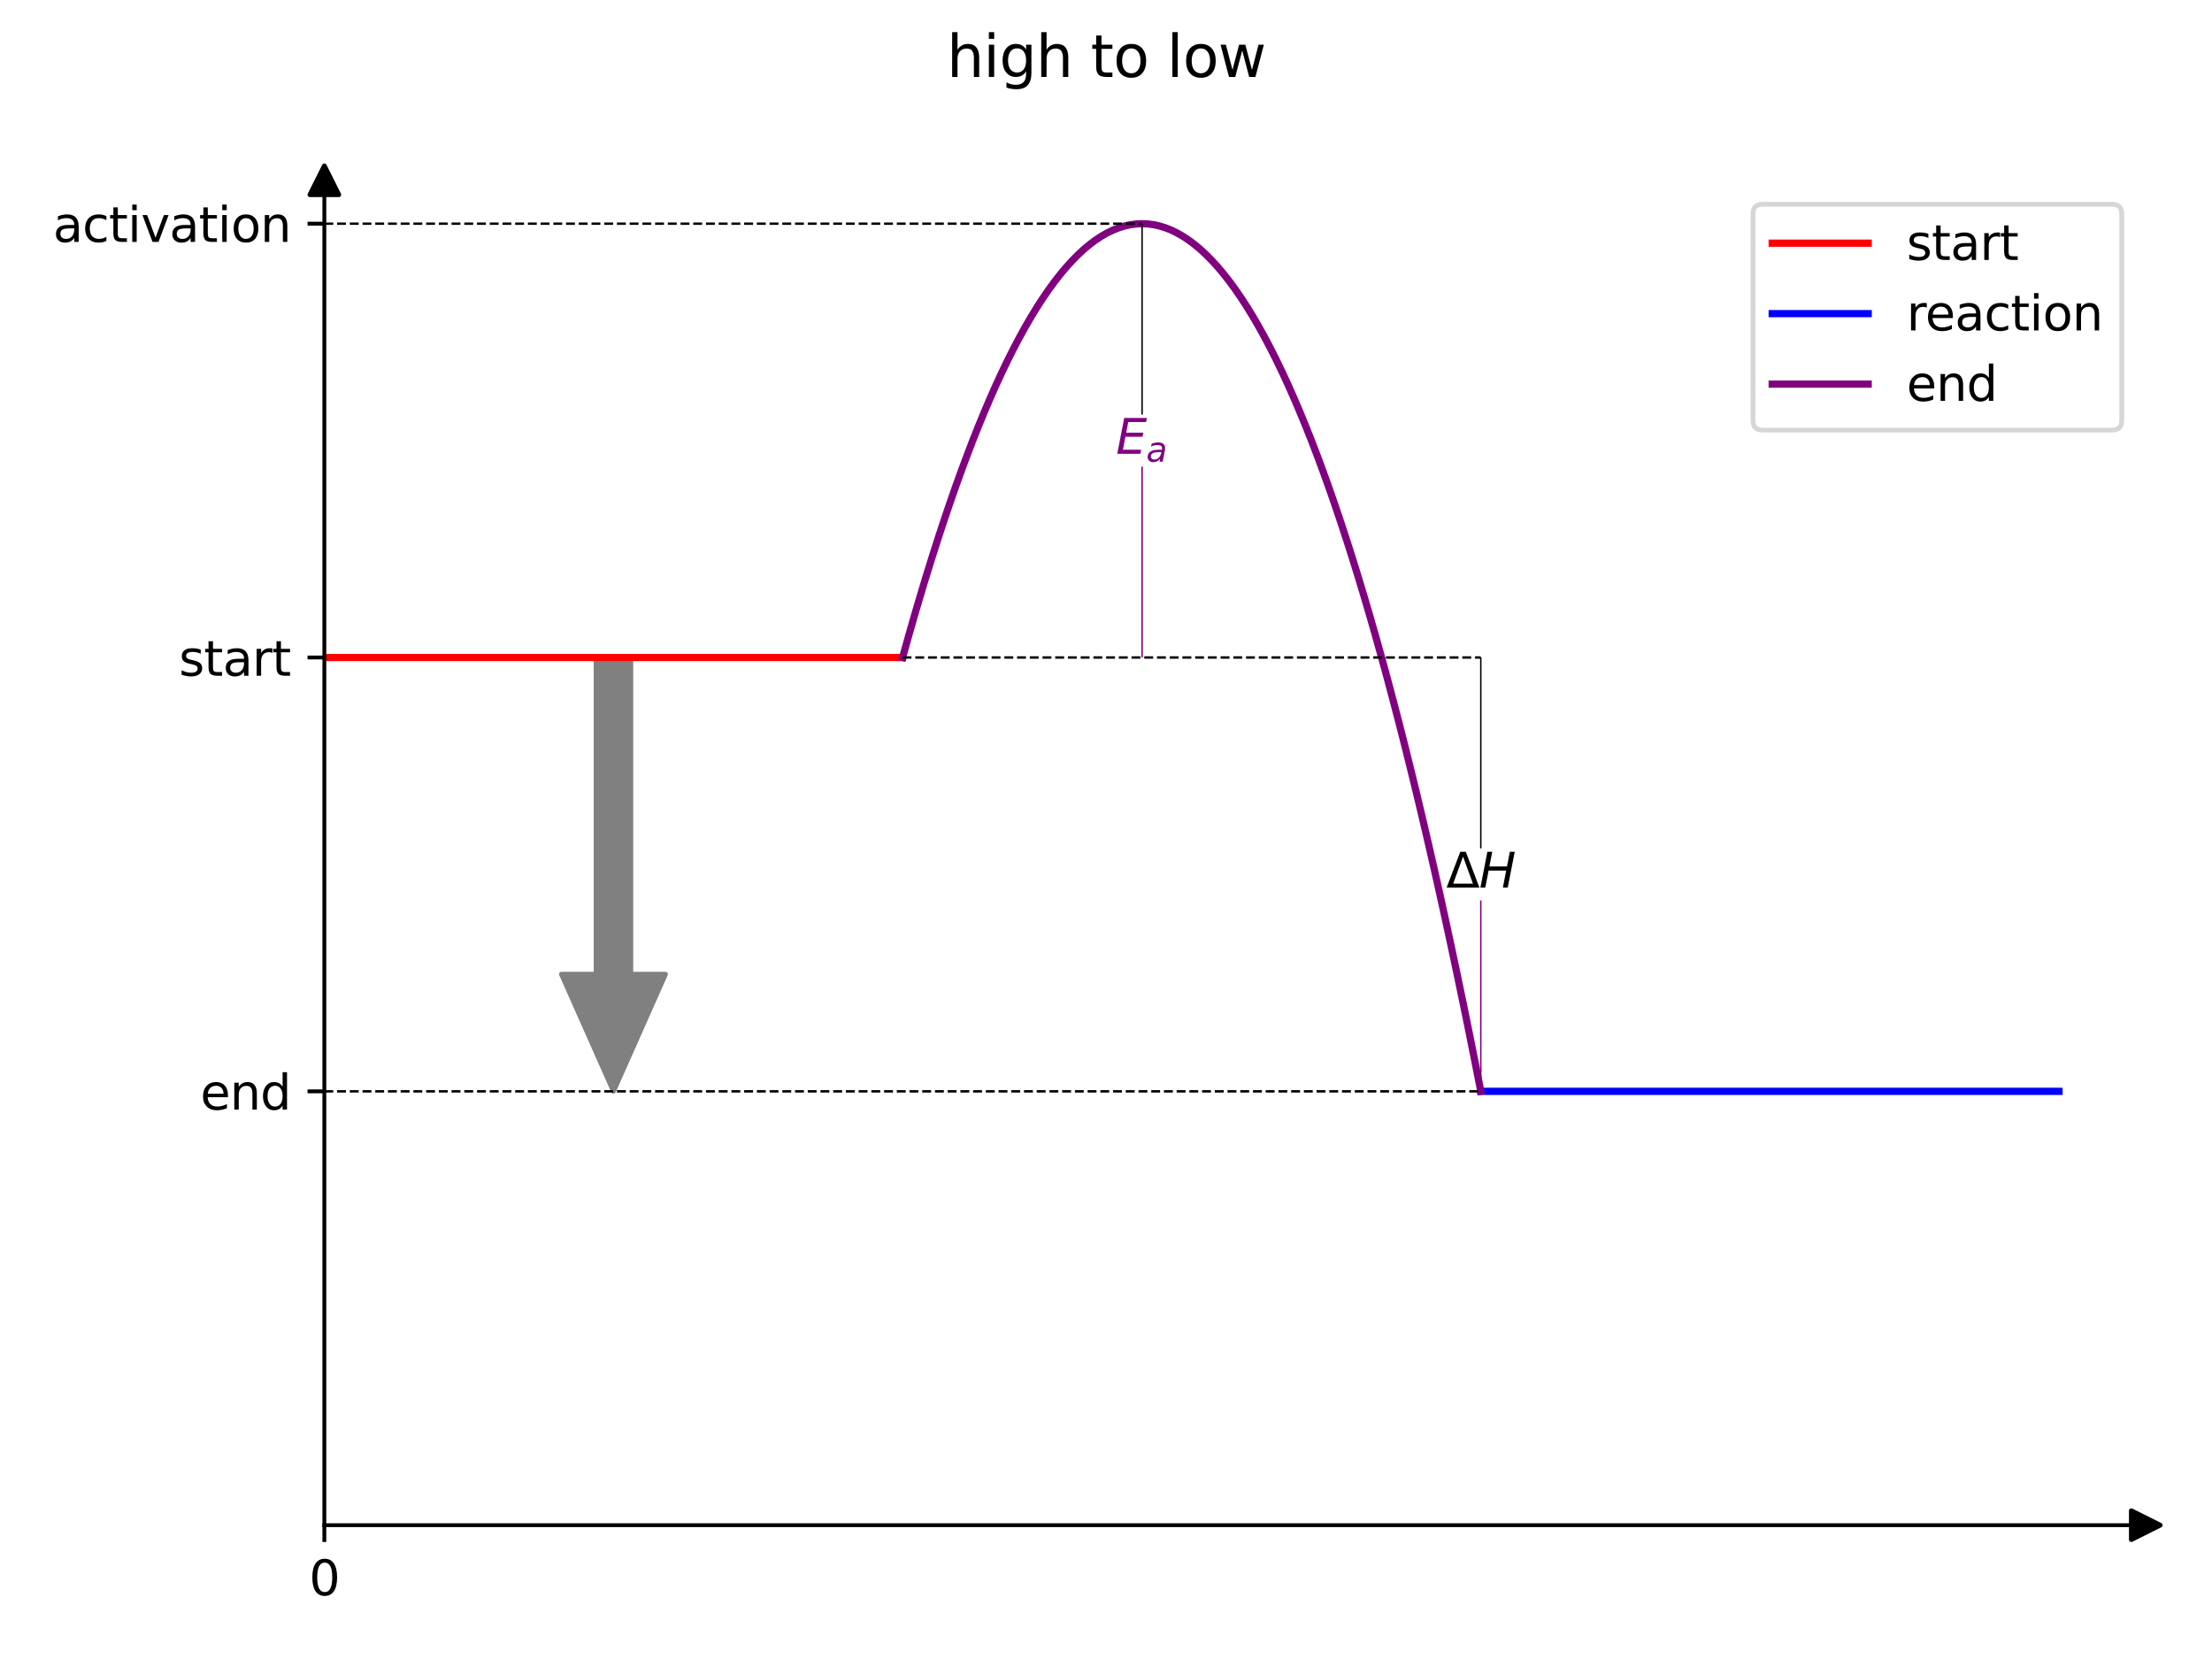 <?xml version="1.0" encoding="utf-8" standalone="no"?>
<!DOCTYPE svg PUBLIC "-//W3C//DTD SVG 1.1//EN"
  "http://www.w3.org/Graphics/SVG/1.1/DTD/svg11.dtd">
<svg xmlns:xlink="http://www.w3.org/1999/xlink" width="460.8pt" height="345.6pt" viewBox="0 0 460.8 345.6" xmlns="http://www.w3.org/2000/svg" version="1.1">
 <defs>
  <style type="text/css">*{stroke-linejoin: round; stroke-linecap: butt}</style>
 </defs>
 <g id="figure_1">
  <g id="patch_1">
   <path d="M 0 345.6 
L 460.8 345.6 
L 460.8 0 
L 0 0 
z
" style="fill: #ffffff"/>
  </g>
  <g id="axes_1">
   <g id="patch_2">
    <path d="M 67.57 317.72 
L 447 317.72 
L 447 37.56 
L 67.57 37.56 
z
" style="fill: #ffffff"/>
   </g>
   <g id="patch_3">
    <path d="M 127.797 227.346 
L 116.956 202.945 
L 124.183 202.945 
L 124.183 136.972 
L 131.411 136.972 
L 131.411 202.945 
L 138.638 202.945 
z
" clip-path="url(#p1017e4c893)" style="fill: #808080; stroke: #808080; stroke-linejoin: miter"/>
   </g>
   <g id="matplotlib.axis_1">
    <g id="xtick_1">
     <g id="line2d_1">
      <defs>
       <path id="m7dd1d8e909" d="M 0 0 
L 0 3.5 
" style="stroke: #000000; stroke-width: 0.8"/>
      </defs>
      <g>
       <use xlink:href="#m7dd1d8e909" x="67.57" y="317.72" style="stroke: #000000; stroke-width: 0.8"/>
      </g>
     </g>
     <g id="text_1">
      <!-- 0 -->
      <g transform="translate(64.389 332.318) scale(0.1 -0.1)">
       <defs>
        <path id="DejaVuSans-30" d="M 2034 4250 
Q 1547 4250 1301 3770 
Q 1056 3291 1056 2328 
Q 1056 1369 1301 889 
Q 1547 409 2034 409 
Q 2525 409 2770 889 
Q 3016 1369 3016 2328 
Q 3016 3291 2770 3770 
Q 2525 4250 2034 4250 
z
M 2034 4750 
Q 2819 4750 3233 4129 
Q 3647 3509 3647 2328 
Q 3647 1150 3233 529 
Q 2819 -91 2034 -91 
Q 1250 -91 836 529 
Q 422 1150 422 2328 
Q 422 3509 836 4129 
Q 1250 4750 2034 4750 
z
" transform="scale(0.016)"/>
       </defs>
       <use xlink:href="#DejaVuSans-30"/>
      </g>
     </g>
    </g>
   </g>
   <g id="matplotlib.axis_2">
    <g id="ytick_1">
     <g id="line2d_2">
      <defs>
       <path id="m1833a38a65" d="M 0 0 
L -3.5 0 
" style="stroke: #000000; stroke-width: 0.8"/>
      </defs>
      <g>
       <use xlink:href="#m1833a38a65" x="67.57" y="136.972" style="stroke: #000000; stroke-width: 0.8"/>
      </g>
     </g>
     <g id="text_2">
      <!-- start -->
      <g transform="translate(37.281 140.771) scale(0.1 -0.1)">
       <defs>
        <path id="DejaVuSans-73" d="M 2834 3397 
L 2834 2853 
Q 2591 2978 2328 3040 
Q 2066 3103 1784 3103 
Q 1356 3103 1142 2972 
Q 928 2841 928 2578 
Q 928 2378 1081 2264 
Q 1234 2150 1697 2047 
L 1894 2003 
Q 2506 1872 2764 1633 
Q 3022 1394 3022 966 
Q 3022 478 2636 193 
Q 2250 -91 1575 -91 
Q 1294 -91 989 -36 
Q 684 19 347 128 
L 347 722 
Q 666 556 975 473 
Q 1284 391 1588 391 
Q 1994 391 2212 530 
Q 2431 669 2431 922 
Q 2431 1156 2273 1281 
Q 2116 1406 1581 1522 
L 1381 1569 
Q 847 1681 609 1914 
Q 372 2147 372 2553 
Q 372 3047 722 3315 
Q 1072 3584 1716 3584 
Q 2034 3584 2315 3537 
Q 2597 3491 2834 3397 
z
" transform="scale(0.016)"/>
        <path id="DejaVuSans-74" d="M 1172 4494 
L 1172 3500 
L 2356 3500 
L 2356 3053 
L 1172 3053 
L 1172 1153 
Q 1172 725 1289 603 
Q 1406 481 1766 481 
L 2356 481 
L 2356 0 
L 1766 0 
Q 1100 0 847 248 
Q 594 497 594 1153 
L 594 3053 
L 172 3053 
L 172 3500 
L 594 3500 
L 594 4494 
L 1172 4494 
z
" transform="scale(0.016)"/>
        <path id="DejaVuSans-61" d="M 2194 1759 
Q 1497 1759 1228 1600 
Q 959 1441 959 1056 
Q 959 750 1161 570 
Q 1363 391 1709 391 
Q 2188 391 2477 730 
Q 2766 1069 2766 1631 
L 2766 1759 
L 2194 1759 
z
M 3341 1997 
L 3341 0 
L 2766 0 
L 2766 531 
Q 2569 213 2275 61 
Q 1981 -91 1556 -91 
Q 1019 -91 701 211 
Q 384 513 384 1019 
Q 384 1609 779 1909 
Q 1175 2209 1959 2209 
L 2766 2209 
L 2766 2266 
Q 2766 2663 2505 2880 
Q 2244 3097 1772 3097 
Q 1472 3097 1187 3025 
Q 903 2953 641 2809 
L 641 3341 
Q 956 3463 1253 3523 
Q 1550 3584 1831 3584 
Q 2591 3584 2966 3190 
Q 3341 2797 3341 1997 
z
" transform="scale(0.016)"/>
        <path id="DejaVuSans-72" d="M 2631 2963 
Q 2534 3019 2420 3045 
Q 2306 3072 2169 3072 
Q 1681 3072 1420 2755 
Q 1159 2438 1159 1844 
L 1159 0 
L 581 0 
L 581 3500 
L 1159 3500 
L 1159 2956 
Q 1341 3275 1631 3429 
Q 1922 3584 2338 3584 
Q 2397 3584 2469 3576 
Q 2541 3569 2628 3553 
L 2631 2963 
z
" transform="scale(0.016)"/>
       </defs>
       <use xlink:href="#DejaVuSans-73"/>
       <use xlink:href="#DejaVuSans-74" x="52.1"/>
       <use xlink:href="#DejaVuSans-61" x="91.309"/>
       <use xlink:href="#DejaVuSans-72" x="152.588"/>
       <use xlink:href="#DejaVuSans-74" x="193.701"/>
      </g>
     </g>
    </g>
    <g id="ytick_2">
     <g id="line2d_3">
      <g>
       <use xlink:href="#m1833a38a65" x="67.57" y="46.597" style="stroke: #000000; stroke-width: 0.8"/>
      </g>
     </g>
     <g id="text_3">
      <!-- activation -->
      <g transform="translate(11.043 50.397) scale(0.1 -0.1)">
       <defs>
        <path id="DejaVuSans-63" d="M 3122 3366 
L 3122 2828 
Q 2878 2963 2633 3030 
Q 2388 3097 2138 3097 
Q 1578 3097 1268 2742 
Q 959 2388 959 1747 
Q 959 1106 1268 751 
Q 1578 397 2138 397 
Q 2388 397 2633 464 
Q 2878 531 3122 666 
L 3122 134 
Q 2881 22 2623 -34 
Q 2366 -91 2075 -91 
Q 1284 -91 818 406 
Q 353 903 353 1747 
Q 353 2603 823 3093 
Q 1294 3584 2113 3584 
Q 2378 3584 2631 3529 
Q 2884 3475 3122 3366 
z
" transform="scale(0.016)"/>
        <path id="DejaVuSans-69" d="M 603 3500 
L 1178 3500 
L 1178 0 
L 603 0 
L 603 3500 
z
M 603 4863 
L 1178 4863 
L 1178 4134 
L 603 4134 
L 603 4863 
z
" transform="scale(0.016)"/>
        <path id="DejaVuSans-76" d="M 191 3500 
L 800 3500 
L 1894 563 
L 2988 3500 
L 3597 3500 
L 2284 0 
L 1503 0 
L 191 3500 
z
" transform="scale(0.016)"/>
        <path id="DejaVuSans-6f" d="M 1959 3097 
Q 1497 3097 1228 2736 
Q 959 2375 959 1747 
Q 959 1119 1226 758 
Q 1494 397 1959 397 
Q 2419 397 2687 759 
Q 2956 1122 2956 1747 
Q 2956 2369 2687 2733 
Q 2419 3097 1959 3097 
z
M 1959 3584 
Q 2709 3584 3137 3096 
Q 3566 2609 3566 1747 
Q 3566 888 3137 398 
Q 2709 -91 1959 -91 
Q 1206 -91 779 398 
Q 353 888 353 1747 
Q 353 2609 779 3096 
Q 1206 3584 1959 3584 
z
" transform="scale(0.016)"/>
        <path id="DejaVuSans-6e" d="M 3513 2113 
L 3513 0 
L 2938 0 
L 2938 2094 
Q 2938 2591 2744 2837 
Q 2550 3084 2163 3084 
Q 1697 3084 1428 2787 
Q 1159 2491 1159 1978 
L 1159 0 
L 581 0 
L 581 3500 
L 1159 3500 
L 1159 2956 
Q 1366 3272 1645 3428 
Q 1925 3584 2291 3584 
Q 2894 3584 3203 3211 
Q 3513 2838 3513 2113 
z
" transform="scale(0.016)"/>
       </defs>
       <use xlink:href="#DejaVuSans-61"/>
       <use xlink:href="#DejaVuSans-63" x="61.279"/>
       <use xlink:href="#DejaVuSans-74" x="116.26"/>
       <use xlink:href="#DejaVuSans-69" x="155.469"/>
       <use xlink:href="#DejaVuSans-76" x="183.252"/>
       <use xlink:href="#DejaVuSans-61" x="242.432"/>
       <use xlink:href="#DejaVuSans-74" x="303.711"/>
       <use xlink:href="#DejaVuSans-69" x="342.92"/>
       <use xlink:href="#DejaVuSans-6f" x="370.703"/>
       <use xlink:href="#DejaVuSans-6e" x="431.885"/>
      </g>
     </g>
    </g>
    <g id="ytick_3">
     <g id="line2d_4">
      <g>
       <use xlink:href="#m1833a38a65" x="67.57" y="227.346" style="stroke: #000000; stroke-width: 0.8"/>
      </g>
     </g>
     <g id="text_4">
      <!-- end -->
      <g transform="translate(41.731 231.145) scale(0.1 -0.1)">
       <defs>
        <path id="DejaVuSans-65" d="M 3597 1894 
L 3597 1613 
L 953 1613 
Q 991 1019 1311 708 
Q 1631 397 2203 397 
Q 2534 397 2845 478 
Q 3156 559 3463 722 
L 3463 178 
Q 3153 47 2828 -22 
Q 2503 -91 2169 -91 
Q 1331 -91 842 396 
Q 353 884 353 1716 
Q 353 2575 817 3079 
Q 1281 3584 2069 3584 
Q 2775 3584 3186 3129 
Q 3597 2675 3597 1894 
z
M 3022 2063 
Q 3016 2534 2758 2815 
Q 2500 3097 2075 3097 
Q 1594 3097 1305 2825 
Q 1016 2553 972 2059 
L 3022 2063 
z
" transform="scale(0.016)"/>
        <path id="DejaVuSans-64" d="M 2906 2969 
L 2906 4863 
L 3481 4863 
L 3481 0 
L 2906 0 
L 2906 525 
Q 2725 213 2448 61 
Q 2172 -91 1784 -91 
Q 1150 -91 751 415 
Q 353 922 353 1747 
Q 353 2572 751 3078 
Q 1150 3584 1784 3584 
Q 2172 3584 2448 3432 
Q 2725 3281 2906 2969 
z
M 947 1747 
Q 947 1113 1208 752 
Q 1469 391 1925 391 
Q 2381 391 2643 752 
Q 2906 1113 2906 1747 
Q 2906 2381 2643 2742 
Q 2381 3103 1925 3103 
Q 1469 3103 1208 2742 
Q 947 2381 947 1747 
z
" transform="scale(0.016)"/>
       </defs>
       <use xlink:href="#DejaVuSans-65"/>
       <use xlink:href="#DejaVuSans-6e" x="61.523"/>
       <use xlink:href="#DejaVuSans-64" x="124.902"/>
      </g>
     </g>
    </g>
   </g>
   <g id="line2d_5">
    <path d="M 67.57 136.972 
L 68.787 136.972 
L 70.003 136.972 
L 71.22 136.972 
L 72.437 136.972 
L 73.654 136.972 
L 74.87 136.972 
L 76.087 136.972 
L 77.304 136.972 
L 78.52 136.972 
L 79.737 136.972 
L 80.954 136.972 
L 82.17 136.972 
L 83.387 136.972 
L 84.604 136.972 
L 85.821 136.972 
L 87.037 136.972 
L 88.254 136.972 
L 89.471 136.972 
L 90.687 136.972 
L 91.904 136.972 
L 93.121 136.972 
L 94.338 136.972 
L 95.554 136.972 
L 96.771 136.972 
L 97.988 136.972 
L 99.204 136.972 
L 100.421 136.972 
L 101.638 136.972 
L 102.854 136.972 
L 104.071 136.972 
L 105.288 136.972 
L 106.505 136.972 
L 107.721 136.972 
L 108.938 136.972 
L 110.155 136.972 
L 111.371 136.972 
L 112.588 136.972 
L 113.805 136.972 
L 115.022 136.972 
L 116.238 136.972 
L 117.455 136.972 
L 118.672 136.972 
L 119.888 136.972 
L 121.105 136.972 
L 122.322 136.972 
L 123.539 136.972 
L 124.755 136.972 
L 125.972 136.972 
L 127.189 136.972 
L 128.405 136.972 
L 129.622 136.972 
L 130.839 136.972 
L 132.055 136.972 
L 133.272 136.972 
L 134.489 136.972 
L 135.706 136.972 
L 136.922 136.972 
L 138.139 136.972 
L 139.356 136.972 
L 140.572 136.972 
L 141.789 136.972 
L 143.006 136.972 
L 144.223 136.972 
L 145.439 136.972 
L 146.656 136.972 
L 147.873 136.972 
L 149.089 136.972 
L 150.306 136.972 
L 151.523 136.972 
L 152.739 136.972 
L 153.956 136.972 
L 155.173 136.972 
L 156.39 136.972 
L 157.606 136.972 
L 158.823 136.972 
L 160.04 136.972 
L 161.256 136.972 
L 162.473 136.972 
L 163.69 136.972 
L 164.907 136.972 
L 166.123 136.972 
L 167.34 136.972 
L 168.557 136.972 
L 169.773 136.972 
L 170.99 136.972 
L 172.207 136.972 
L 173.423 136.972 
L 174.64 136.972 
L 175.857 136.972 
L 177.074 136.972 
L 178.29 136.972 
L 179.507 136.972 
L 180.724 136.972 
L 181.94 136.972 
L 183.157 136.972 
L 184.374 136.972 
L 185.591 136.972 
L 186.807 136.972 
L 188.024 136.972 
" clip-path="url(#p1017e4c893)" style="fill: none; stroke: #ff0000; stroke-width: 1.5; stroke-linecap: square"/>
   </g>
   <g id="line2d_6">
    <path d="M 308.478 227.346 
L 309.695 227.346 
L 310.911 227.346 
L 312.128 227.346 
L 313.345 227.346 
L 314.561 227.346 
L 315.778 227.346 
L 316.995 227.346 
L 318.212 227.346 
L 319.428 227.346 
L 320.645 227.346 
L 321.862 227.346 
L 323.078 227.346 
L 324.295 227.346 
L 325.512 227.346 
L 326.729 227.346 
L 327.945 227.346 
L 329.162 227.346 
L 330.379 227.346 
L 331.595 227.346 
L 332.812 227.346 
L 334.029 227.346 
L 335.245 227.346 
L 336.462 227.346 
L 337.679 227.346 
L 338.896 227.346 
L 340.112 227.346 
L 341.329 227.346 
L 342.546 227.346 
L 343.762 227.346 
L 344.979 227.346 
L 346.196 227.346 
L 347.413 227.346 
L 348.629 227.346 
L 349.846 227.346 
L 351.063 227.346 
L 352.279 227.346 
L 353.496 227.346 
L 354.713 227.346 
L 355.93 227.346 
L 357.146 227.346 
L 358.363 227.346 
L 359.58 227.346 
L 360.796 227.346 
L 362.013 227.346 
L 363.23 227.346 
L 364.446 227.346 
L 365.663 227.346 
L 366.88 227.346 
L 368.097 227.346 
L 369.313 227.346 
L 370.53 227.346 
L 371.747 227.346 
L 372.963 227.346 
L 374.18 227.346 
L 375.397 227.346 
L 376.614 227.346 
L 377.83 227.346 
L 379.047 227.346 
L 380.264 227.346 
L 381.48 227.346 
L 382.697 227.346 
L 383.914 227.346 
L 385.13 227.346 
L 386.347 227.346 
L 387.564 227.346 
L 388.781 227.346 
L 389.997 227.346 
L 391.214 227.346 
L 392.431 227.346 
L 393.647 227.346 
L 394.864 227.346 
L 396.081 227.346 
L 397.298 227.346 
L 398.514 227.346 
L 399.731 227.346 
L 400.948 227.346 
L 402.164 227.346 
L 403.381 227.346 
L 404.598 227.346 
L 405.814 227.346 
L 407.031 227.346 
L 408.248 227.346 
L 409.465 227.346 
L 410.681 227.346 
L 411.898 227.346 
L 413.115 227.346 
L 414.331 227.346 
L 415.548 227.346 
L 416.765 227.346 
L 417.982 227.346 
L 419.198 227.346 
L 420.415 227.346 
L 421.632 227.346 
L 422.848 227.346 
L 424.065 227.346 
L 425.282 227.346 
L 426.498 227.346 
L 427.715 227.346 
L 428.932 227.346 
" clip-path="url(#p1017e4c893)" style="fill: none; stroke: #0000ff; stroke-width: 1.5; stroke-linecap: square"/>
   </g>
   <g id="line2d_7">
    <path d="M 188.024 136.972 
L 189.241 132.618 
L 190.457 128.371 
L 191.674 124.232 
L 192.891 120.201 
L 194.108 116.277 
L 195.324 112.46 
L 196.541 108.751 
L 197.758 105.149 
L 198.974 101.655 
L 200.191 98.269 
L 201.408 94.99 
L 202.624 91.818 
L 203.841 88.754 
L 205.058 85.797 
L 206.275 82.948 
L 207.491 80.206 
L 208.708 77.572 
L 209.925 75.045 
L 211.141 72.626 
L 212.358 70.314 
L 213.575 68.11 
L 214.792 66.013 
L 216.008 64.024 
L 217.225 62.142 
L 218.442 60.368 
L 219.658 58.701 
L 220.875 57.142 
L 222.092 55.69 
L 223.308 54.346 
L 224.525 53.109 
L 225.742 51.979 
L 226.959 50.958 
L 228.175 50.043 
L 229.392 49.236 
L 230.609 48.537 
L 231.825 47.945 
L 233.042 47.46 
L 234.259 47.083 
L 235.476 46.814 
L 236.692 46.652 
L 237.909 46.597 
L 239.126 46.65 
L 240.342 46.811 
L 241.559 47.079 
L 242.776 47.454 
L 243.992 47.937 
L 245.209 48.528 
L 246.426 49.225 
L 247.643 50.031 
L 248.859 50.944 
L 250.076 51.964 
L 251.293 53.092 
L 252.509 54.327 
L 253.726 55.67 
L 254.943 57.12 
L 256.16 58.678 
L 257.376 60.343 
L 258.593 62.116 
L 259.81 63.996 
L 261.026 65.984 
L 262.243 68.079 
L 263.46 70.282 
L 264.676 72.592 
L 265.893 75.01 
L 267.11 77.535 
L 268.327 80.168 
L 269.543 82.908 
L 270.76 85.756 
L 271.977 88.711 
L 273.193 91.773 
L 274.41 94.943 
L 275.627 98.221 
L 276.844 101.606 
L 278.06 105.099 
L 279.277 108.699 
L 280.494 112.406 
L 281.71 116.221 
L 282.927 120.144 
L 284.144 124.174 
L 285.361 128.311 
L 286.577 132.556 
L 287.794 136.909 
L 289.011 141.369 
L 290.227 145.936 
L 291.444 150.611 
L 292.661 155.393 
L 293.877 160.283 
L 295.094 165.281 
L 296.311 170.385 
L 297.528 175.598 
L 298.744 180.918 
L 299.961 186.345 
L 301.178 191.88 
L 302.394 197.522 
L 303.611 203.272 
L 304.828 209.129 
L 306.045 215.094 
L 307.261 221.166 
L 308.478 227.346 
" clip-path="url(#p1017e4c893)" style="fill: none; stroke: #800080; stroke-width: 1.5; stroke-linecap: square"/>
   </g>
   <g id="LineCollection_1">
    <path d="M 67.57 46.597 
L 237.918 46.597 
" clip-path="url(#p1017e4c893)" style="fill: none; stroke-dasharray: 1.85,0.8; stroke-dashoffset: 0; stroke: #000000; stroke-width: 0.5"/>
    <path d="M 188.024 136.972 
L 308.478 136.972 
" clip-path="url(#p1017e4c893)" style="fill: none; stroke-dasharray: 1.85,0.8; stroke-dashoffset: 0; stroke: #000000; stroke-width: 0.5"/>
    <path d="M 67.57 227.346 
L 308.478 227.346 
" clip-path="url(#p1017e4c893)" style="fill: none; stroke-dasharray: 1.85,0.8; stroke-dashoffset: 0; stroke: #000000; stroke-width: 0.5"/>
   </g>
   <g id="LineCollection_2">
    <path d="M 308.478 227.346 
L 308.478 187.581 
" clip-path="url(#p1017e4c893)" style="fill: none; stroke: #800080; stroke-width: 0.3"/>
    <path d="M 308.478 176.736 
L 308.478 136.972 
" clip-path="url(#p1017e4c893)" style="fill: none; stroke: #000000; stroke-width: 0.3"/>
    <path d="M 237.918 136.972 
L 237.918 97.207 
" clip-path="url(#p1017e4c893)" style="fill: none; stroke: #800080; stroke-width: 0.3"/>
    <path d="M 237.918 86.362 
L 237.918 46.597 
" clip-path="url(#p1017e4c893)" style="fill: none; stroke: #000000; stroke-width: 0.3"/>
   </g>
   <g id="line2d_8">
    <defs>
     <path id="md57c8c6c7f" d="M 3 0 
L -3 -3 
L -3 3 
z
" style="stroke: #000000; stroke-linejoin: miter"/>
    </defs>
    <g>
     <use xlink:href="#md57c8c6c7f" x="447" y="317.72" style="stroke: #000000; stroke-linejoin: miter"/>
    </g>
   </g>
   <g id="line2d_9">
    <defs>
     <path id="m26bada8ed8" d="M 0 -3 
L -3 3 
L 3 3 
z
" style="stroke: #000000; stroke-linejoin: miter"/>
    </defs>
    <g>
     <use xlink:href="#m26bada8ed8" x="67.57" y="37.56" style="stroke: #000000; stroke-linejoin: miter"/>
    </g>
   </g>
   <g id="patch_4">
    <path d="M 67.57 317.72 
L 67.57 37.56 
" style="fill: none; stroke: #000000; stroke-width: 0.8; stroke-linejoin: miter; stroke-linecap: square"/>
   </g>
   <g id="patch_5">
    <path d="M 447 317.72 
L 447 37.56 
" style="fill: none"/>
   </g>
   <g id="patch_6">
    <path d="M 67.57 317.72 
L 447 317.72 
" style="fill: none; stroke: #000000; stroke-width: 0.8; stroke-linejoin: miter; stroke-linecap: square"/>
   </g>
   <g id="patch_7">
    <path d="M 67.57 37.56 
L 447 37.56 
" style="fill: none"/>
   </g>
   <g id="text_5">
    <!-- $E_a$ -->
    <g style="fill: #800080" transform="translate(232.468 94.544) scale(0.1 -0.1)">
     <defs>
      <path id="DejaVuSans-Oblique-45" d="M 1081 4666 
L 4031 4666 
L 3928 4134 
L 1606 4134 
L 1338 2753 
L 3566 2753 
L 3463 2222 
L 1234 2222 
L 909 531 
L 3284 531 
L 3181 0 
L 172 0 
L 1081 4666 
z
" transform="scale(0.016)"/>
      <path id="DejaVuSans-Oblique-61" d="M 3438 1997 
L 3047 0 
L 2472 0 
L 2578 531 
Q 2325 219 2001 64 
Q 1678 -91 1281 -91 
Q 834 -91 548 182 
Q 263 456 263 884 
Q 263 1497 752 1853 
Q 1241 2209 2100 2209 
L 2900 2209 
L 2931 2363 
Q 2938 2388 2941 2417 
Q 2944 2447 2944 2509 
Q 2944 2788 2717 2942 
Q 2491 3097 2081 3097 
Q 1800 3097 1504 3025 
Q 1209 2953 897 2809 
L 997 3341 
Q 1322 3463 1633 3523 
Q 1944 3584 2234 3584 
Q 2853 3584 3176 3315 
Q 3500 3047 3500 2534 
Q 3500 2431 3484 2292 
Q 3469 2153 3438 1997 
z
M 2816 1759 
L 2241 1759 
Q 1534 1759 1195 1570 
Q 856 1381 856 984 
Q 856 709 1029 553 
Q 1203 397 1509 397 
Q 1978 397 2328 733 
Q 2678 1069 2791 1631 
L 2816 1759 
z
" transform="scale(0.016)"/>
     </defs>
     <use xlink:href="#DejaVuSans-Oblique-45" transform="translate(0 0.094)"/>
     <use xlink:href="#DejaVuSans-Oblique-61" transform="translate(63.184 -16.312) scale(0.7)"/>
    </g>
   </g>
   <g id="text_6">
    <!-- $\Delta H$ -->
    <g transform="translate(301.278 184.918) scale(0.1 -0.1)">
     <defs>
      <path id="DejaVuSans-394" d="M 2188 4044 
L 906 525 
L 3472 525 
L 2188 4044 
z
M 50 0 
L 1831 4666 
L 2547 4666 
L 4325 0 
L 50 0 
z
" transform="scale(0.016)"/>
      <path id="DejaVuSans-Oblique-48" d="M 1081 4666 
L 1716 4666 
L 1344 2753 
L 3634 2753 
L 4006 4666 
L 4641 4666 
L 3731 0 
L 3097 0 
L 3531 2222 
L 1241 2222 
L 806 0 
L 172 0 
L 1081 4666 
z
" transform="scale(0.016)"/>
     </defs>
     <use xlink:href="#DejaVuSans-394" transform="translate(0 0.094)"/>
     <use xlink:href="#DejaVuSans-Oblique-48" transform="translate(68.408 0.094)"/>
    </g>
   </g>
   <g id="legend_1">
    <g id="patch_8">
     <path d="M 367.18 89.594 
L 440 89.594 
Q 442 89.594 442 87.594 
L 442 44.56 
Q 442 42.56 440 42.56 
L 367.18 42.56 
Q 365.18 42.56 365.18 44.56 
L 365.18 87.594 
Q 365.18 89.594 367.18 89.594 
z
" style="fill: #ffffff; opacity: 0.8; stroke: #cccccc; stroke-linejoin: miter"/>
    </g>
    <g id="line2d_10">
     <path d="M 369.18 50.658 
L 379.18 50.658 
L 389.18 50.658 
" style="fill: none; stroke: #ff0000; stroke-width: 1.5; stroke-linecap: square"/>
    </g>
    <g id="text_7">
     <!-- start -->
     <g transform="translate(397.18 54.158) scale(0.1 -0.1)">
      <use xlink:href="#DejaVuSans-73"/>
      <use xlink:href="#DejaVuSans-74" x="52.1"/>
      <use xlink:href="#DejaVuSans-61" x="91.309"/>
      <use xlink:href="#DejaVuSans-72" x="152.588"/>
      <use xlink:href="#DejaVuSans-74" x="193.701"/>
     </g>
    </g>
    <g id="line2d_11">
     <path d="M 369.18 65.337 
L 379.18 65.337 
L 389.18 65.337 
" style="fill: none; stroke: #0000ff; stroke-width: 1.5; stroke-linecap: square"/>
    </g>
    <g id="text_8">
     <!-- reaction -->
     <g transform="translate(397.18 68.837) scale(0.1 -0.1)">
      <use xlink:href="#DejaVuSans-72"/>
      <use xlink:href="#DejaVuSans-65" x="38.863"/>
      <use xlink:href="#DejaVuSans-61" x="100.387"/>
      <use xlink:href="#DejaVuSans-63" x="161.666"/>
      <use xlink:href="#DejaVuSans-74" x="216.646"/>
      <use xlink:href="#DejaVuSans-69" x="255.855"/>
      <use xlink:href="#DejaVuSans-6f" x="283.639"/>
      <use xlink:href="#DejaVuSans-6e" x="344.82"/>
     </g>
    </g>
    <g id="line2d_12">
     <path d="M 369.18 80.015 
L 379.18 80.015 
L 389.18 80.015 
" style="fill: none; stroke: #800080; stroke-width: 1.5; stroke-linecap: square"/>
    </g>
    <g id="text_9">
     <!-- end -->
     <g transform="translate(397.18 83.515) scale(0.1 -0.1)">
      <use xlink:href="#DejaVuSans-65"/>
      <use xlink:href="#DejaVuSans-6e" x="61.523"/>
      <use xlink:href="#DejaVuSans-64" x="124.902"/>
     </g>
    </g>
   </g>
  </g>
  <g id="text_10">
   <!-- high to low -->
   <g transform="translate(197.237 16.03) scale(0.12 -0.12)">
    <defs>
     <path id="DejaVuSans-68" d="M 3513 2113 
L 3513 0 
L 2938 0 
L 2938 2094 
Q 2938 2591 2744 2837 
Q 2550 3084 2163 3084 
Q 1697 3084 1428 2787 
Q 1159 2491 1159 1978 
L 1159 0 
L 581 0 
L 581 4863 
L 1159 4863 
L 1159 2956 
Q 1366 3272 1645 3428 
Q 1925 3584 2291 3584 
Q 2894 3584 3203 3211 
Q 3513 2838 3513 2113 
z
" transform="scale(0.016)"/>
     <path id="DejaVuSans-67" d="M 2906 1791 
Q 2906 2416 2648 2759 
Q 2391 3103 1925 3103 
Q 1463 3103 1205 2759 
Q 947 2416 947 1791 
Q 947 1169 1205 825 
Q 1463 481 1925 481 
Q 2391 481 2648 825 
Q 2906 1169 2906 1791 
z
M 3481 434 
Q 3481 -459 3084 -895 
Q 2688 -1331 1869 -1331 
Q 1566 -1331 1297 -1286 
Q 1028 -1241 775 -1147 
L 775 -588 
Q 1028 -725 1275 -790 
Q 1522 -856 1778 -856 
Q 2344 -856 2625 -561 
Q 2906 -266 2906 331 
L 2906 616 
Q 2728 306 2450 153 
Q 2172 0 1784 0 
Q 1141 0 747 490 
Q 353 981 353 1791 
Q 353 2603 747 3093 
Q 1141 3584 1784 3584 
Q 2172 3584 2450 3431 
Q 2728 3278 2906 2969 
L 2906 3500 
L 3481 3500 
L 3481 434 
z
" transform="scale(0.016)"/>
     <path id="DejaVuSans-20" transform="scale(0.016)"/>
     <path id="DejaVuSans-6c" d="M 603 4863 
L 1178 4863 
L 1178 0 
L 603 0 
L 603 4863 
z
" transform="scale(0.016)"/>
     <path id="DejaVuSans-77" d="M 269 3500 
L 844 3500 
L 1563 769 
L 2278 3500 
L 2956 3500 
L 3675 769 
L 4391 3500 
L 4966 3500 
L 4050 0 
L 3372 0 
L 2619 2869 
L 1863 0 
L 1184 0 
L 269 3500 
z
" transform="scale(0.016)"/>
    </defs>
    <use xlink:href="#DejaVuSans-68"/>
    <use xlink:href="#DejaVuSans-69" x="63.379"/>
    <use xlink:href="#DejaVuSans-67" x="91.162"/>
    <use xlink:href="#DejaVuSans-68" x="154.639"/>
    <use xlink:href="#DejaVuSans-20" x="218.018"/>
    <use xlink:href="#DejaVuSans-74" x="249.805"/>
    <use xlink:href="#DejaVuSans-6f" x="289.014"/>
    <use xlink:href="#DejaVuSans-20" x="350.195"/>
    <use xlink:href="#DejaVuSans-6c" x="381.982"/>
    <use xlink:href="#DejaVuSans-6f" x="409.766"/>
    <use xlink:href="#DejaVuSans-77" x="470.947"/>
   </g>
  </g>
 </g>
 <defs>
  <clipPath id="p1017e4c893">
   <rect x="67.57" y="37.56" width="379.43" height="280.16"/>
  </clipPath>
 </defs>
</svg>
